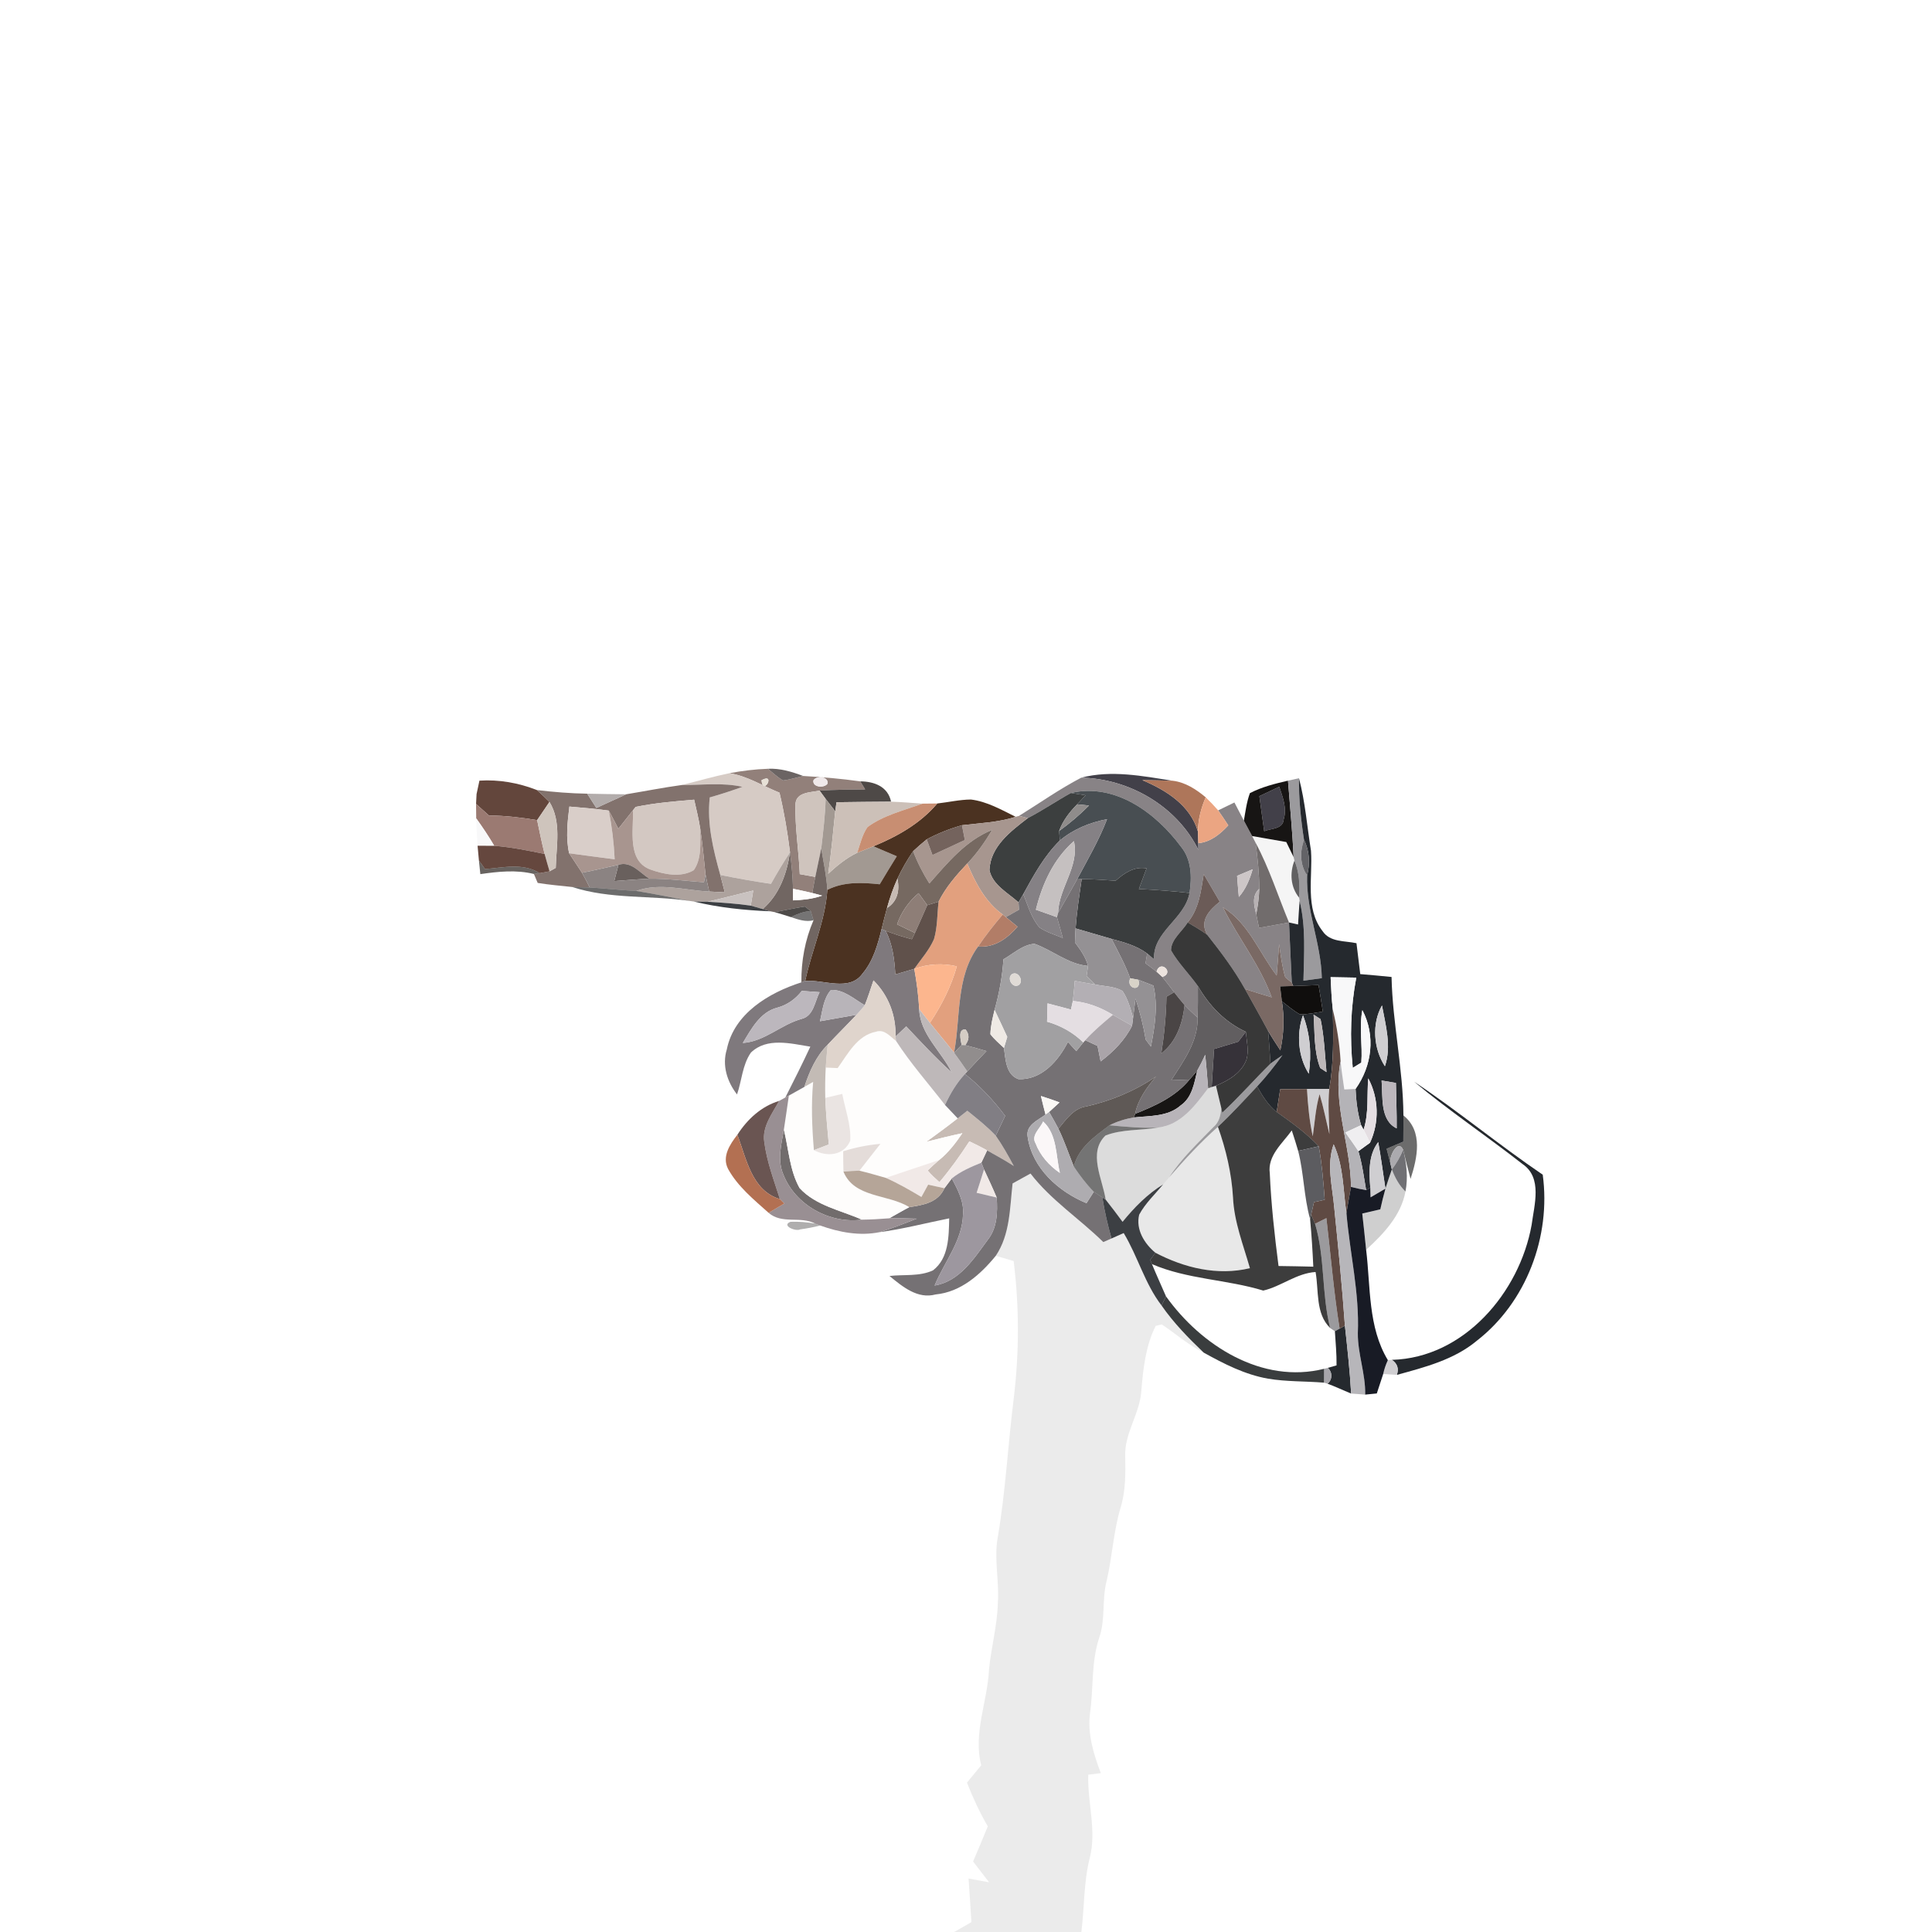 <?xml version="1.0" encoding="UTF-8" ?>
<!DOCTYPE svg PUBLIC "-//W3C//DTD SVG 1.1//EN" "http://www.w3.org/Graphics/SVG/1.1/DTD/svg11.dtd">
<svg width="384pt" height="384pt" viewBox="0 0 384 384" version="1.1" xmlns="http://www.w3.org/2000/svg">
<g id="#92807aff">
<path fill="#92807a" opacity="1.00" d=" M 144.99 153.68 C 147.51 153.20 150.06 152.89 152.63 152.80 C 153.60 153.60 154.53 154.47 155.61 155.12 C 156.98 154.97 158.29 154.54 159.63 154.23 C 163.43 154.45 167.21 154.77 170.98 155.30 C 171.22 155.70 171.71 156.50 171.96 156.90 C 168.94 156.95 165.91 156.94 162.90 157.14 C 161.18 157.51 158.30 157.40 158.11 159.73 C 157.97 164.41 158.77 169.07 158.96 173.74 C 159.73 173.88 161.27 174.16 162.04 174.30 C 161.83 175.36 161.63 176.42 161.45 177.49 C 160.17 177.19 158.90 176.91 157.62 176.65 C 157.56 174.22 157.34 171.80 157.02 169.40 C 156.53 165.41 155.86 161.45 154.93 157.55 C 151.63 156.23 148.55 154.24 144.99 153.68 M 151.35 155.08 C 151.70 158.33 154.28 153.44 151.35 155.08 M 161.67 155.11 C 161.45 156.51 163.84 156.70 164.48 155.75 C 164.73 154.33 162.28 154.08 161.67 155.11 Z" />
</g>
<g id="#645d5cf3">
<path fill="#645d5c" opacity="0.95" d=" M 152.63 152.80 C 155.06 152.67 157.39 153.39 159.63 154.23 C 158.29 154.54 156.98 154.97 155.61 155.12 C 154.53 154.47 153.60 153.60 152.63 152.80 Z" />
</g>
<g id="#d6cbc5ff">
<path fill="#d6cbc5" opacity="1.00" d=" M 135.55 156.02 C 138.69 155.24 141.81 154.33 144.99 153.68 C 148.55 154.24 151.63 156.23 154.93 157.55 C 155.86 161.45 156.53 165.41 157.02 169.40 C 155.69 171.44 154.43 173.54 153.24 175.67 C 149.86 175.18 146.50 174.58 143.16 173.90 C 141.76 168.89 140.49 163.74 141.07 158.49 C 143.26 157.88 145.43 157.16 147.57 156.39 C 143.61 155.49 139.56 156.06 135.55 156.02 Z" />
</g>
<g id="#424049ff">
<path fill="#424049" opacity="1.00" d=" M 214.91 154.57 C 220.90 153.01 227.09 154.24 233.08 155.18 C 231.06 155.10 229.05 155.10 227.04 155.06 C 231.79 157.06 236.58 160.04 238.11 165.30 C 238.13 165.87 238.16 167.02 238.17 167.59 C 238.18 167.93 238.20 168.60 238.20 168.94 C 233.92 160.25 224.48 154.77 214.91 154.57 Z" />
<path fill="#424049" opacity="1.00" d=" M 250.31 158.24 C 251.62 157.62 252.94 157.00 254.26 156.37 C 254.95 158.45 255.83 160.64 255.14 162.86 C 255.02 164.83 252.61 164.64 251.27 165.21 C 250.93 162.89 250.63 160.57 250.31 158.24 Z" />
</g>
<g id="#63463cff">
<path fill="#63463c" opacity="1.00" d=" M 95.29 155.16 C 99.21 154.91 103.07 155.60 106.72 157.03 C 107.57 157.79 108.41 158.57 109.21 159.39 C 108.38 160.59 107.57 161.80 106.76 163.01 C 103.60 162.49 100.40 162.10 97.19 162.09 C 96.34 161.32 95.48 160.55 94.62 159.79 C 94.65 159.30 94.69 158.32 94.72 157.83 C 94.86 157.17 95.15 155.83 95.29 155.16 Z" />
</g>
<g id="#e7e0d6ff">
<path fill="#e7e0d6" opacity="1.00" d=" M 151.35 155.08 C 154.28 153.44 151.70 158.33 151.35 155.08 Z" />
</g>
<g id="#efe8e9fa">
<path fill="#efe8e9" opacity="0.98" d=" M 161.67 155.11 C 162.28 154.08 164.73 154.33 164.48 155.75 C 163.84 156.70 161.45 156.51 161.67 155.11 Z" />
</g>
<g id="#4e4947fe">
<path fill="#4e4947" opacity="1.00" d=" M 170.98 155.30 C 173.76 155.32 176.47 156.32 177.11 159.34 C 173.49 159.36 169.88 159.40 166.26 159.45 C 166.20 159.90 166.07 160.80 166.01 161.25 C 165.37 160.43 164.73 159.61 164.10 158.78 C 163.80 158.37 163.20 157.55 162.90 157.14 C 165.91 156.94 168.94 156.95 171.96 156.90 C 171.71 156.50 171.22 155.70 170.98 155.30 Z" />
</g>
<g id="#888386ff">
<path fill="#888386" opacity="1.00" d=" M 202.55 162.16 C 206.66 159.61 210.62 156.80 214.91 154.57 C 224.48 154.77 233.92 160.25 238.20 168.94 C 238.20 168.60 238.18 167.93 238.17 167.59 C 240.63 167.35 242.52 165.79 244.13 164.05 C 243.46 163.04 242.82 162.04 242.12 161.07 C 243.20 160.55 244.27 160.02 245.35 159.50 C 245.97 160.70 246.59 161.91 247.23 163.11 C 247.78 164.12 248.32 165.14 248.87 166.17 C 249.04 166.50 249.39 167.18 249.57 167.52 C 249.95 170.54 250.29 173.59 250.29 176.64 C 248.77 178.04 249.23 179.95 249.69 181.72 C 249.83 182.40 250.10 183.75 250.24 184.42 C 252.23 184.07 254.22 183.72 256.20 183.35 C 256.38 187.34 256.56 191.32 256.75 195.31 C 256.42 195.04 255.78 194.50 255.45 194.23 C 254.82 192.08 254.55 189.85 254.23 187.65 C 254.09 189.73 253.91 191.81 253.75 193.89 C 250.26 189.32 248.15 183.46 243.06 180.33 C 246.08 186.42 250.43 191.79 252.76 198.23 C 250.98 197.69 249.22 197.15 247.45 196.58 C 245.31 192.75 242.66 189.23 239.94 185.79 C 238.32 183.04 240.36 180.88 242.44 179.22 C 241.38 177.39 240.30 175.57 239.25 173.75 C 238.71 177.08 238.32 180.65 236.06 183.34 C 234.99 185.15 232.77 186.66 232.75 188.89 C 234.22 191.47 236.37 193.57 238.09 195.99 C 238.10 198.08 238.11 200.17 238.03 202.26 C 237.15 201.45 236.28 200.63 235.45 199.78 C 234.73 198.94 234.04 198.08 233.37 197.21 C 232.60 196.19 231.83 195.16 231.03 194.18 C 233.52 193.35 230.60 190.63 229.87 193.12 C 229.15 192.55 228.42 192.00 227.68 191.46 C 227.76 190.97 227.93 190.01 228.01 189.52 C 228.35 189.81 229.03 190.37 229.37 190.65 C 229.12 185.16 235.45 182.69 236.43 177.49 C 236.91 174.34 236.85 170.88 234.73 168.29 C 229.77 161.59 221.65 155.56 212.85 157.61 C 209.96 159.21 207.23 161.08 204.29 162.60 C 203.86 162.49 202.99 162.27 202.55 162.16 M 245.88 174.08 C 245.98 175.48 246.10 176.88 246.23 178.28 C 247.61 176.71 248.41 174.77 248.97 172.78 C 247.93 173.21 246.90 173.64 245.88 174.08 Z" />
</g>
<g id="#ae765afe">
<path fill="#ae765a" opacity="1.00" d=" M 227.04 155.06 C 229.05 155.10 231.06 155.10 233.08 155.18 C 235.58 155.47 237.75 156.89 239.64 158.47 C 238.72 160.63 238.11 162.93 238.11 165.30 C 236.58 160.04 231.79 157.06 227.04 155.06 Z" />
</g>
<g id="#171514fd">
<path fill="#171514" opacity="1.00" d=" M 248.43 157.64 C 250.80 156.41 253.41 155.76 256.00 155.16 C 256.38 160.22 256.89 165.27 257.11 170.34 C 256.64 169.34 256.15 168.34 255.66 167.36 C 253.39 166.98 251.13 166.55 248.87 166.17 C 248.32 165.14 247.78 164.12 247.23 163.11 C 247.55 161.27 247.78 159.40 248.43 157.64 M 250.31 158.24 C 250.63 160.57 250.93 162.89 251.27 165.21 C 252.61 164.64 255.02 164.83 255.14 162.86 C 255.83 160.64 254.95 158.45 254.26 156.37 C 252.94 157.00 251.62 157.62 250.31 158.24 Z" />
<path fill="#171514" opacity="1.00" d=" M 236.43 214.57 C 236.81 214.13 237.58 213.24 237.96 212.80 C 237.36 215.27 236.95 218.14 234.68 219.70 C 232.13 221.97 228.55 221.75 225.38 222.10 L 225.61 221.38 C 229.60 219.80 233.65 217.98 236.43 214.57 Z" />
</g>
<g id="#9b9a9dff">
<path fill="#9b9a9d" opacity="1.00" d=" M 256.00 155.16 C 256.55 155.04 257.64 154.80 258.18 154.68 C 258.13 158.78 258.55 162.87 259.18 166.92 C 258.35 169.27 258.35 171.88 259.80 174.00 C 259.55 180.99 262.59 187.49 262.72 194.42 C 261.50 194.59 260.28 194.75 259.07 194.92 C 259.18 189.62 259.58 184.26 258.31 179.06 L 258.21 178.42 C 258.36 175.92 258.26 173.38 257.28 171.04 L 257.11 170.34 C 256.89 165.27 256.38 160.22 256.00 155.16 Z" />
<path fill="#9b9a9d" opacity="1.00" d=" M 252.52 211.40 C 253.30 210.83 254.09 210.27 254.90 209.73 C 253.33 211.89 251.68 213.99 249.86 215.94 C 247.31 218.66 244.79 221.41 242.07 223.96 C 238.59 227.05 235.44 230.48 232.39 233.99 C 234.83 230.25 238.09 227.20 241.18 224.02 C 242.32 223.08 242.64 221.63 242.74 220.23 L 242.93 221.15 C 246.27 218.04 249.28 214.60 252.52 211.40 Z" />
<path fill="#9b9a9d" opacity="1.00" d=" M 261.38 243.23 C 261.94 242.95 263.07 242.39 263.63 242.11 C 264.49 249.43 265.09 256.79 266.26 264.07 L 265.32 264.60 L 264.38 263.95 C 262.65 257.15 263.39 249.95 261.38 243.23 Z" />
</g>
<g id="#25292eff">
<path fill="#25292e" opacity="1.00" d=" M 258.18 154.68 C 259.43 159.39 259.79 164.28 260.57 169.09 C 260.94 174.36 259.34 180.54 262.86 185.05 C 264.34 187.31 267.28 186.96 269.61 187.47 C 269.86 189.52 270.10 191.56 270.36 193.61 C 272.43 193.76 274.50 193.99 276.58 194.18 C 276.78 203.41 278.89 212.47 278.94 221.70 C 278.95 223.44 278.93 225.17 278.92 226.91 C 277.81 227.38 276.71 227.85 275.60 228.32 C 275.85 229.27 276.10 230.24 276.34 231.20 C 276.42 231.51 276.56 232.13 276.64 232.43 C 276.20 233.70 275.76 234.97 275.37 236.25 C 274.88 233.17 274.50 230.07 273.93 227.00 C 271.94 229.65 272.13 232.92 272.35 236.04 L 271.53 236.55 C 271.08 233.96 270.75 231.33 269.99 228.81 C 270.57 228.39 271.72 227.55 272.30 227.13 C 274.17 223.09 274.06 218.26 271.95 214.33 C 271.65 217.73 272.10 221.24 271.02 224.54 L 270.53 223.63 C 269.84 221.29 269.53 218.86 269.43 216.43 C 272.70 211.84 273.44 205.85 270.78 200.77 C 270.11 204.22 270.84 207.73 270.57 211.20 C 270.15 211.46 269.30 211.99 268.87 212.25 C 268.27 206.25 268.44 200.24 269.57 194.31 C 267.86 194.27 266.16 194.24 264.47 194.22 C 264.57 196.38 264.66 198.54 264.91 200.69 C 265.02 205.96 265.11 211.25 264.20 216.46 C 262.72 216.47 261.24 216.46 259.77 216.46 C 257.99 216.46 256.22 216.48 254.45 216.49 C 254.22 217.99 253.99 219.50 253.75 221.01 C 252.04 219.68 250.91 217.80 249.86 215.94 C 251.68 213.99 253.33 211.89 254.90 209.73 C 254.09 210.27 253.30 210.83 252.52 211.40 C 252.36 209.23 252.25 207.06 252.04 204.89 C 252.80 206.21 253.64 207.48 254.48 208.75 C 255.17 205.55 255.31 202.25 254.78 199.01 C 255.94 199.91 257.07 200.88 258.37 201.61 C 259.90 201.64 261.40 201.29 262.92 201.06 C 262.66 199.30 262.38 197.54 262.07 195.79 C 260.39 195.86 258.71 195.93 257.04 195.98 L 256.75 195.31 C 256.56 191.32 256.38 187.34 256.20 183.35 C 256.65 183.45 257.55 183.65 258.00 183.75 C 258.09 182.18 258.19 180.62 258.31 179.06 C 259.58 184.26 259.18 189.62 259.07 194.92 C 260.28 194.75 261.50 194.59 262.72 194.42 C 262.59 187.49 259.55 180.99 259.80 174.00 C 260.41 171.65 260.28 169.10 259.18 166.92 C 258.55 162.87 258.13 158.78 258.18 154.68 M 275.26 211.92 C 276.62 208.00 275.40 203.77 274.68 199.84 C 272.63 203.44 272.98 208.43 275.26 211.92 M 261.09 201.67 C 261.33 205.20 261.12 208.93 262.40 212.27 C 262.71 212.48 263.34 212.89 263.65 213.09 C 263.33 209.58 263.20 206.02 262.47 202.56 C 262.12 202.34 261.43 201.89 261.09 201.67 M 260.13 213.41 C 260.72 209.51 260.40 205.48 258.98 201.79 C 257.64 205.51 258.01 210.04 260.13 213.41 M 274.60 214.76 C 274.88 217.92 274.23 222.65 277.60 224.27 C 277.64 221.26 277.49 218.25 277.45 215.24 C 276.74 215.12 275.32 214.88 274.60 214.76 Z" />
<path fill="#25292e" opacity="1.00" d=" M 281.06 214.99 C 289.81 220.83 297.93 227.57 306.63 233.48 C 308.30 245.76 303.37 258.84 293.52 266.49 C 289.00 270.26 283.18 271.75 277.63 273.27 C 278.07 272.03 277.74 271.03 276.65 270.28 C 290.98 269.90 302.02 256.88 304.42 243.47 C 304.94 239.49 306.62 234.07 302.61 231.36 C 295.51 225.80 288.00 220.76 281.06 214.99 Z" />
<path fill="#25292e" opacity="1.00" d=" M 265.32 264.60 L 266.26 264.07 L 267.31 263.48 C 267.80 267.97 268.30 272.47 268.55 276.98 C 266.97 276.34 265.44 275.60 263.85 275.02 C 264.86 274.25 264.87 272.68 263.89 271.88 C 264.33 271.76 265.21 271.51 265.65 271.38 C 265.68 269.11 265.46 266.86 265.32 264.60 Z" />
</g>
<g id="#82726dff">
<path fill="#82726d" opacity="1.00" d=" M 124.45 157.87 C 128.15 157.26 131.83 156.53 135.55 156.02 C 139.56 156.06 143.61 155.49 147.57 156.39 C 145.43 157.16 143.26 157.88 141.07 158.49 C 140.49 163.74 141.76 168.89 143.16 173.90 C 143.46 175.05 143.76 176.20 144.06 177.36 C 143.28 177.32 141.73 177.24 140.96 177.20 C 140.69 176.06 140.45 174.91 140.22 173.77 C 139.92 170.77 139.63 167.77 139.19 164.79 C 138.89 162.81 138.41 160.88 137.97 158.94 C 134.08 159.27 130.17 159.59 126.34 160.38 L 125.80 161.06 C 124.84 162.28 123.87 163.50 122.90 164.73 C 122.27 163.51 121.66 162.30 121.00 161.11 C 118.40 160.75 115.78 160.54 113.17 160.31 C 112.79 163.38 112.43 166.53 113.12 169.59 C 113.95 170.90 114.85 172.16 115.68 173.47 C 116.22 174.43 116.72 175.40 117.21 176.39 C 116.34 176.37 114.61 176.32 113.74 176.30 C 111.45 176.05 109.14 175.86 106.87 175.49 C 106.68 175.04 106.31 174.15 106.12 173.71 L 107.25 173.55 C 107.75 173.45 108.74 173.27 109.23 173.18 C 109.54 173.01 110.15 172.67 110.46 172.50 C 110.56 168.15 111.63 163.32 109.21 159.39 C 108.41 158.57 107.57 157.79 106.72 157.03 C 110.04 157.42 113.37 157.70 116.71 157.75 C 117.16 158.46 118.07 159.88 118.53 160.59 C 120.49 159.66 122.49 158.81 124.45 157.87 Z" />
</g>
<g id="#cfc4bdff">
<path fill="#cfc4bd" opacity="1.00" d=" M 158.11 159.73 C 158.30 157.40 161.18 157.51 162.90 157.14 C 163.20 157.55 163.80 158.37 164.10 158.78 C 164.02 162.09 163.60 165.37 163.23 168.65 C 162.85 170.54 162.41 172.41 162.04 174.30 C 161.27 174.16 159.73 173.88 158.96 173.74 C 158.77 169.07 157.97 164.41 158.11 159.73 Z" />
</g>
<g id="#484e52ff">
<path fill="#484e52" opacity="1.00" d=" M 212.85 157.61 C 221.65 155.56 229.77 161.59 234.73 168.29 C 236.85 170.88 236.91 174.34 236.43 177.49 C 233.08 177.12 229.73 176.85 226.36 176.70 C 226.87 175.33 227.38 173.96 227.89 172.59 C 225.46 172.16 223.46 173.51 221.74 175.05 C 219.49 174.90 217.24 174.73 214.99 174.73 L 214.08 174.78 C 216.17 170.84 218.44 166.99 220.03 162.82 C 216.61 163.47 213.34 164.81 210.66 167.05 C 210.62 166.58 210.55 165.64 210.51 165.17 C 212.62 163.64 214.61 161.95 216.45 160.10 C 215.86 160.04 214.68 159.93 214.09 159.87 C 214.65 159.27 215.21 158.67 215.77 158.07 C 215.04 157.96 213.58 157.72 212.85 157.61 M 232.24 171.25 C 232.79 171.80 232.79 171.80 232.24 171.25 Z" />
</g>
<g id="#afa9a8f5">
<path fill="#afa9a8" opacity="0.96" d=" M 116.71 157.75 C 119.29 157.79 121.87 157.87 124.45 157.87 C 122.49 158.81 120.49 159.66 118.53 160.59 C 118.07 159.88 117.16 158.46 116.71 157.75 Z" />
</g>
<g id="#3c3f3fff">
<path fill="#3c3f3f" opacity="1.00" d=" M 204.29 162.60 C 207.23 161.08 209.96 159.21 212.85 157.61 C 213.58 157.72 215.04 157.96 215.77 158.07 C 215.21 158.67 214.65 159.27 214.09 159.87 C 212.58 161.40 211.23 163.13 210.51 165.17 C 210.55 165.64 210.62 166.58 210.66 167.05 C 207.55 170.10 205.46 173.95 203.38 177.73 C 203.14 178.14 202.68 178.95 202.44 179.36 C 200.35 177.46 197.29 175.92 196.66 172.95 C 196.83 168.26 200.90 165.20 204.29 162.60 Z" />
</g>
<g id="#d3c8c2ff">
<path fill="#d3c8c2" opacity="1.00" d=" M 126.34 160.38 C 130.17 159.59 134.08 159.27 137.97 158.94 C 138.41 160.88 138.89 162.81 139.19 164.79 C 139.15 167.50 139.53 170.60 137.90 172.95 C 135.31 174.49 131.97 173.79 129.29 172.83 C 124.57 171.11 125.96 164.99 125.80 161.06 L 126.34 160.38 Z" />
</g>
<g id="#a29992ff">
<path fill="#a29992" opacity="1.00" d=" M 164.10 158.78 C 164.73 159.61 165.37 160.43 166.01 161.25 C 165.58 165.40 165.22 169.55 164.61 173.67 C 166.36 172.07 168.21 170.52 170.38 169.49 C 171.45 169.06 172.51 168.63 173.59 168.21 C 175.13 168.87 176.68 169.53 178.24 170.19 C 177.10 172.04 175.96 173.89 174.85 175.76 C 171.34 175.38 167.67 175.22 164.44 176.87 C 164.27 174.10 163.69 171.38 163.23 168.65 C 163.60 165.37 164.02 162.09 164.10 158.78 Z" />
</g>
<g id="#ccc0b8ff">
<path fill="#ccc0b8" opacity="1.00" d=" M 166.26 159.45 C 169.88 159.40 173.49 159.36 177.11 159.34 C 179.19 159.40 181.27 159.59 183.35 159.73 C 179.64 161.08 175.64 162.02 172.42 164.39 C 171.37 165.91 170.97 167.76 170.38 169.49 C 168.21 170.52 166.36 172.07 164.61 173.67 C 165.22 169.55 165.58 165.40 166.01 161.25 C 166.07 160.80 166.20 159.90 166.26 159.45 Z" />
</g>
<g id="#4b3221ff">
<path fill="#4b3221" opacity="1.00" d=" M 186.29 159.70 C 188.52 159.45 190.73 158.93 192.98 158.91 C 196.18 159.30 199.03 160.95 201.87 162.35 C 198.42 163.46 194.78 163.59 191.20 164.02 C 188.77 164.71 186.41 165.64 184.19 166.83 C 183.26 167.58 182.36 168.37 181.49 169.18 C 180.31 170.91 179.25 172.74 178.37 174.64 C 177.52 176.52 176.84 178.48 176.30 180.47 C 175.91 181.86 175.57 183.27 175.22 184.67 C 174.45 187.78 173.56 190.99 171.45 193.49 C 168.84 197.17 163.75 194.66 160.04 194.97 C 161.32 188.89 164.02 183.12 164.44 176.87 C 167.67 175.22 171.34 175.38 174.85 175.76 C 175.96 173.89 177.10 172.04 178.24 170.19 C 176.68 169.53 175.13 168.87 173.59 168.21 C 178.33 166.26 182.93 163.68 186.29 159.70 Z" />
</g>
<g id="#eba582ff">
<path fill="#eba582" opacity="1.00" d=" M 238.11 165.30 C 238.11 162.93 238.72 160.63 239.64 158.47 C 240.50 159.30 241.33 160.17 242.12 161.07 C 242.82 162.04 243.46 163.04 244.13 164.05 C 242.52 165.79 240.63 167.35 238.17 167.59 C 238.16 167.02 238.13 165.87 238.11 165.30 Z" />
</g>
<g id="#9b7a72ff">
<path fill="#9b7a72" opacity="1.00" d=" M 94.62 159.79 C 95.48 160.55 96.34 161.32 97.19 162.09 C 100.40 162.10 103.60 162.49 106.76 163.01 C 107.23 165.26 107.68 167.52 108.25 169.74 C 104.94 169.05 101.61 168.38 98.24 168.11 C 97.13 166.23 95.92 164.42 94.65 162.65 C 94.64 161.94 94.63 160.51 94.62 159.79 Z" />
</g>
<g id="#cec4bcff">
<path fill="#cec4bc" opacity="1.00" d=" M 106.76 163.01 C 107.57 161.80 108.38 160.59 109.21 159.39 C 111.63 163.32 110.56 168.15 110.46 172.50 C 110.15 172.67 109.54 173.01 109.23 173.18 C 108.89 172.03 108.56 170.89 108.25 169.74 C 107.68 167.52 107.23 165.26 106.76 163.01 Z" />
</g>
<g id="#d9cec9ff">
<path fill="#d9cec9" opacity="1.00" d=" M 113.17 160.31 C 115.78 160.54 118.40 160.75 121.00 161.11 C 121.63 164.30 122.02 167.54 122.17 170.79 C 119.15 170.40 116.13 170.01 113.12 169.59 C 112.43 166.53 112.79 163.38 113.17 160.31 Z" />
</g>
<g id="#c88e72ff">
<path fill="#c88e72" opacity="1.00" d=" M 183.35 159.73 C 184.08 159.72 185.55 159.71 186.29 159.70 C 182.93 163.68 178.33 166.26 173.59 168.21 C 172.51 168.63 171.45 169.06 170.38 169.49 C 170.97 167.76 171.37 165.91 172.42 164.39 C 175.64 162.02 179.64 161.08 183.35 159.73 Z" />
</g>
<g id="#8f8c8bff">
<path fill="#8f8c8b" opacity="1.00" d=" M 214.09 159.87 C 214.68 159.93 215.86 160.04 216.45 160.10 C 214.61 161.95 212.62 163.64 210.51 165.17 C 211.23 163.13 212.58 161.40 214.09 159.87 Z" />
</g>
<g id="#a8958fff">
<path fill="#a8958f" opacity="1.00" d=" M 121.00 161.11 C 121.66 162.30 122.27 163.51 122.90 164.73 C 123.87 163.50 124.84 162.28 125.80 161.06 C 125.96 164.99 124.57 171.11 129.29 172.83 C 131.97 173.79 135.31 174.49 137.90 172.95 C 139.53 170.60 139.15 167.50 139.19 164.79 C 139.63 167.77 139.92 170.77 140.22 173.77 C 140.14 174.17 139.99 174.96 139.92 175.36 C 136.30 175.10 132.69 174.61 129.06 174.65 C 127.18 173.48 125.40 171.07 122.92 171.89 C 120.51 172.42 118.11 173.00 115.68 173.47 C 114.85 172.16 113.95 170.90 113.12 169.59 C 116.13 170.01 119.15 170.40 122.17 170.79 C 122.02 167.54 121.63 164.30 121.00 161.11 Z" />
</g>
<g id="#a7968fff">
<path fill="#a7968f" opacity="1.00" d=" M 201.87 162.35 L 202.55 162.16 C 202.99 162.27 203.86 162.49 204.29 162.60 C 200.90 165.20 196.83 168.26 196.66 172.95 C 197.29 175.92 200.35 177.46 202.44 179.36 C 202.47 179.72 202.52 180.45 202.54 180.81 C 201.66 181.30 200.79 181.79 199.92 182.28 L 199.30 181.77 C 195.83 179.29 193.87 175.45 192.25 171.63 C 194.18 169.62 195.77 167.33 197.20 164.95 C 191.96 167.06 188.35 171.48 184.72 175.60 C 183.44 173.57 182.34 171.42 181.49 169.18 C 182.36 168.37 183.26 167.58 184.19 166.83 C 184.57 167.87 184.96 168.90 185.34 169.94 C 187.49 168.95 189.63 167.95 191.77 166.96 C 191.58 165.98 191.39 165.00 191.20 164.02 C 194.78 163.59 198.42 163.46 201.87 162.35 Z" />
</g>
<g id="#f8f8f9ff">
<path fill="#f8f8f9" opacity="1.00" d=" M 94.65 162.65 C 95.92 164.42 97.13 166.23 98.24 168.11 C 97.41 168.10 95.75 168.10 94.92 168.10 C 94.78 166.29 94.71 164.47 94.65 162.65 Z" />
<path fill="#f8f8f9" opacity="1.00" d=" M 264.47 194.22 C 266.16 194.24 267.86 194.27 269.57 194.31 C 268.44 200.24 268.27 206.25 268.87 212.25 C 269.30 211.99 270.15 211.46 270.57 211.20 C 270.84 207.73 270.11 204.22 270.78 200.77 C 273.44 205.85 272.70 211.84 269.43 216.43 C 268.87 216.46 267.75 216.51 267.19 216.54 C 266.92 214.68 266.64 212.81 266.45 210.94 C 266.26 207.49 265.72 204.06 264.91 200.69 C 264.66 198.54 264.57 196.38 264.47 194.22 Z" />
</g>
<g id="#858185ff">
<path fill="#858185" opacity="1.00" d=" M 210.66 167.05 C 213.34 164.81 216.61 163.47 220.03 162.82 C 218.44 166.99 216.17 170.84 214.08 174.78 C 212.84 177.02 211.58 179.25 210.30 181.47 C 210.43 176.46 214.57 172.21 213.45 167.18 C 209.41 170.73 207.15 175.68 205.89 180.81 C 207.28 181.31 208.68 181.81 210.08 182.30 C 210.49 183.67 210.87 185.05 211.24 186.44 C 209.69 185.77 208.02 185.32 206.62 184.35 C 204.97 182.48 204.33 179.98 203.38 177.73 C 205.46 173.95 207.55 170.10 210.66 167.05 Z" />
</g>
<g id="#74635dff">
<path fill="#74635d" opacity="1.00" d=" M 184.19 166.83 C 186.41 165.64 188.77 164.71 191.20 164.02 C 191.39 165.00 191.58 165.98 191.77 166.96 C 189.63 167.95 187.49 168.95 185.34 169.94 C 184.96 168.90 184.57 167.87 184.19 166.83 Z" />
</g>
<g id="#766961ff">
<path fill="#766961" opacity="1.00" d=" M 184.72 175.60 C 188.35 171.48 191.96 167.06 197.20 164.95 C 195.77 167.33 194.18 169.62 192.25 171.63 C 190.08 173.94 187.97 176.36 186.55 179.22 C 185.99 179.40 184.86 179.74 184.30 179.91 C 183.87 179.31 183.00 178.12 182.57 177.53 C 180.61 179.19 179.14 181.29 178.30 183.72 C 179.48 184.29 180.67 184.86 181.85 185.43 C 181.70 185.75 181.39 186.37 181.24 186.68 C 179.47 186.22 177.74 185.65 176.03 185.01 L 175.22 184.67 C 175.57 183.27 175.91 181.86 176.30 180.47 C 178.42 179.16 178.84 176.95 178.37 174.64 C 179.25 172.74 180.31 170.91 181.49 169.18 C 182.34 171.42 183.44 173.57 184.72 175.60 Z" />
</g>
<g id="#0000000b">
<path fill="#000000" opacity="0.04" d=" M 248.87 166.17 C 251.13 166.55 253.39 166.98 255.66 167.36 C 256.15 168.34 256.64 169.34 257.11 170.34 L 257.28 171.04 C 256.32 173.52 256.49 176.30 258.21 178.42 L 258.31 179.06 C 258.19 180.62 258.09 182.18 258.00 183.75 C 257.55 183.65 256.65 183.45 256.20 183.35 C 254.01 178.07 252.28 172.57 249.57 167.52 C 249.39 167.18 249.04 166.50 248.87 166.17 Z" />
</g>
<g id="#535357e5">
<path fill="#535357" opacity="0.90" d=" M 259.18 166.92 C 260.28 169.10 260.41 171.65 259.80 174.00 C 258.35 171.88 258.35 169.27 259.18 166.92 Z" />
</g>
<g id="#65473eff">
<path fill="#65473e" opacity="1.00" d=" M 94.92 168.10 C 95.75 168.10 97.41 168.10 98.24 168.11 C 101.61 168.38 104.94 169.05 108.25 169.74 C 108.56 170.89 108.89 172.03 109.23 173.18 C 108.74 173.27 107.75 173.45 107.25 173.55 C 103.97 171.46 100.02 172.45 96.41 172.74 C 96.11 172.31 95.50 171.45 95.19 171.03 C 95.13 170.30 94.99 168.83 94.92 168.10 Z" />
</g>
<g id="#c5c0c0ff">
<path fill="#c5c0c0" opacity="1.00" d=" M 205.89 180.81 C 207.15 175.68 209.41 170.73 213.45 167.18 C 214.57 172.21 210.43 176.46 210.30 181.47 L 210.08 182.30 C 208.68 181.81 207.28 181.31 205.89 180.81 Z" />
</g>
<g id="#716c6cff">
<path fill="#716c6c" opacity="1.00" d=" M 249.57 167.52 C 252.28 172.57 254.01 178.07 256.20 183.35 C 254.22 183.72 252.23 184.07 250.24 184.42 C 250.10 183.75 249.83 182.40 249.69 181.72 C 250.00 180.04 250.25 178.35 250.29 176.64 C 250.29 173.59 249.95 170.54 249.57 167.52 Z" />
<path fill="#716c6c" opacity="1.00" d=" M 155.68 233.41 C 154.46 230.55 155.30 227.44 155.80 224.53 C 156.76 228.40 156.94 232.60 158.92 236.13 C 162.13 239.65 167.13 240.55 171.32 242.42 C 164.90 243.28 158.04 239.49 155.68 233.41 Z" />
</g>
<g id="#685d58ef">
<path fill="#685d58" opacity="0.94" d=" M 163.23 168.65 C 163.69 171.38 164.27 174.10 164.44 176.87 C 164.02 183.12 161.32 188.89 160.04 194.97 L 159.28 195.25 C 159.24 191.00 160.01 186.81 161.69 182.91 C 161.56 182.45 161.28 181.54 161.14 181.09 C 160.85 180.86 160.26 180.41 159.97 180.18 C 157.96 180.48 155.97 180.94 153.96 181.29 L 153.12 181.13 C 152.74 181.02 151.98 180.79 151.60 180.68 C 154.92 177.78 156.39 173.64 157.02 169.40 C 157.34 171.80 157.56 174.22 157.62 176.65 C 157.62 177.23 157.62 178.38 157.62 178.96 C 159.58 178.86 161.55 178.69 163.41 178.01 C 162.92 177.88 161.94 177.62 161.45 177.49 C 161.63 176.42 161.83 175.36 162.04 174.30 C 162.41 172.41 162.85 170.54 163.23 168.65 Z" />
</g>
<g id="#ada29dff">
<path fill="#ada29d" opacity="1.00" d=" M 153.24 175.67 C 154.43 173.54 155.69 171.44 157.02 169.40 C 156.39 173.64 154.92 177.78 151.60 180.68 C 151.00 180.51 149.81 180.17 149.22 180.00 C 149.38 179.00 149.54 178.00 149.71 177.00 C 146.68 177.73 143.68 178.52 140.65 179.23 C 139.97 179.22 138.60 179.20 137.92 179.19 L 137.09 179.07 C 133.56 178.37 130.02 177.66 126.47 177.08 C 131.21 175.37 136.13 176.97 140.96 177.20 C 141.73 177.24 143.28 177.32 144.06 177.36 C 143.76 176.20 143.46 175.05 143.16 173.90 C 146.50 174.58 149.86 175.18 153.24 175.67 Z" />
</g>
<g id="#28211db2">
<path fill="#28211d" opacity="0.70" d=" M 95.19 171.03 C 95.50 171.45 96.11 172.31 96.41 172.74 C 100.02 172.45 103.97 171.46 107.25 173.55 L 106.12 173.71 C 102.61 172.84 99.00 173.23 95.47 173.74 C 95.40 173.06 95.26 171.71 95.19 171.03 Z" />
</g>
<g id="#69605dff">
<path fill="#69605d" opacity="1.00" d=" M 122.92 171.89 C 125.40 171.07 127.18 173.48 129.06 174.65 C 126.73 174.75 124.41 174.96 122.09 175.12 C 122.36 174.04 122.64 172.97 122.92 171.89 Z" />
</g>
<g id="#c0c5ccff">
<path fill="#c0c5cc" opacity="1.00" d=" M 232.24 171.25 C 232.79 171.80 232.79 171.80 232.24 171.25 Z" />
</g>
<g id="#212021b5">
<path fill="#212021" opacity="0.71" d=" M 257.28 171.04 C 258.26 173.38 258.36 175.92 258.21 178.42 C 256.49 176.30 256.32 173.52 257.28 171.04 Z" />
</g>
<g id="#8b8382ff">
<path fill="#8b8382" opacity="1.00" d=" M 115.68 173.47 C 118.11 173.00 120.51 172.42 122.92 171.89 C 122.64 172.97 122.36 174.04 122.09 175.12 C 124.41 174.96 126.73 174.75 129.06 174.65 C 132.69 174.61 136.30 175.10 139.92 175.36 C 139.99 174.96 140.14 174.17 140.22 173.77 C 140.45 174.91 140.69 176.06 140.96 177.20 C 136.13 176.97 131.21 175.37 126.47 177.08 C 123.37 176.94 120.30 176.57 117.21 176.39 C 116.72 175.40 116.22 174.43 115.68 173.47 Z" />
</g>
<g id="#e2a07eff">
<path fill="#e2a07e" opacity="1.00" d=" M 186.55 179.22 C 187.97 176.36 190.08 173.94 192.25 171.63 C 193.87 175.45 195.83 179.29 199.30 181.77 C 197.57 183.81 195.90 185.90 194.41 188.12 C 189.95 194.20 190.95 202.19 189.63 209.24 C 188.07 207.23 186.41 205.30 184.83 203.30 C 187.14 199.83 189.05 196.09 190.18 192.06 C 187.35 191.40 184.45 191.57 181.72 192.56 C 183.08 190.63 184.69 188.84 185.64 186.66 C 186.35 184.25 186.26 181.70 186.55 179.22 Z" />
</g>
<g id="#3a3d3eff">
<path fill="#3a3d3e" opacity="1.00" d=" M 221.74 175.05 C 223.46 173.51 225.46 172.16 227.89 172.59 C 227.38 173.96 226.87 175.33 226.36 176.70 C 229.73 176.85 233.08 177.12 236.43 177.49 C 235.45 182.69 229.12 185.16 229.37 190.65 C 229.03 190.37 228.35 189.81 228.01 189.52 C 225.93 187.96 223.38 187.28 220.92 186.61 C 218.53 185.93 216.16 185.21 213.78 184.53 C 214.02 181.24 214.52 177.99 214.99 174.73 C 217.24 174.73 219.49 174.90 221.74 175.05 Z" />
<path fill="#3a3d3e" opacity="1.00" d=" M 230.87 259.48 C 231.09 259.03 231.53 258.11 231.75 257.66 C 238.72 267.42 250.84 275.17 263.21 272.05 C 263.21 272.75 263.21 274.13 263.20 274.82 C 259.48 274.50 255.72 274.65 252.03 274.02 C 247.45 273.22 243.26 271.07 239.24 268.84 C 236.21 265.95 233.26 262.93 230.87 259.48 Z" />
</g>
<g id="#cdc6c7ff">
<path fill="#cdc6c7" opacity="1.00" d=" M 245.88 174.08 C 246.90 173.64 247.93 173.21 248.97 172.78 C 248.41 174.77 247.61 176.71 246.23 178.28 C 246.10 176.88 245.98 175.48 245.88 174.08 Z" />
</g>
<g id="#6b5b57fb">
<path fill="#6b5b57" opacity="1.00" d=" M 239.25 173.75 C 240.30 175.57 241.38 177.39 242.44 179.22 C 240.36 180.88 238.32 183.04 239.94 185.79 C 238.70 184.88 237.37 184.12 236.06 183.34 C 238.32 180.65 238.71 177.08 239.25 173.75 Z" />
</g>
<g id="#c7bbb4ff">
<path fill="#c7bbb4" opacity="1.00" d=" M 176.30 180.47 C 176.84 178.48 177.52 176.52 178.37 174.64 C 178.84 176.95 178.42 179.16 176.30 180.47 Z" />
<path fill="#c7bbb4" opacity="1.00" d=" M 190.35 222.28 C 190.83 221.90 191.78 221.14 192.26 220.77 C 194.21 222.34 196.19 223.90 197.91 225.73 C 199.26 227.64 200.39 229.69 201.50 231.75 C 199.79 230.63 197.98 229.66 196.20 228.65 C 195.05 228.00 193.86 227.42 192.67 226.85 C 190.85 229.66 188.89 232.40 186.72 234.96 C 185.91 234.21 185.07 233.51 184.39 232.64 C 185.12 231.93 185.88 231.23 186.66 230.57 C 188.51 229.08 189.96 227.18 191.28 225.23 C 188.88 225.74 186.50 226.33 184.12 226.94 C 186.22 225.42 188.31 223.88 190.35 222.28 Z" />
</g>
<g id="#757174ff">
<path fill="#757174" opacity="1.00" d=" M 210.30 181.47 C 211.58 179.25 212.84 177.02 214.08 174.78 L 214.99 174.73 C 214.52 177.99 214.02 181.24 213.78 184.53 C 213.73 185.46 213.68 186.39 213.66 187.32 C 214.72 188.75 215.82 190.23 216.25 191.99 C 212.27 191.62 209.23 188.88 205.61 187.59 C 203.27 187.76 201.42 189.55 199.44 190.67 C 199.22 194.07 198.60 197.44 197.68 200.72 C 197.29 202.31 196.89 203.91 196.85 205.56 C 197.63 206.58 198.62 207.41 199.54 208.29 C 199.87 210.51 199.90 213.61 202.44 214.49 C 207.01 214.69 210.37 210.85 212.26 207.09 C 212.81 207.70 213.36 208.31 213.92 208.92 C 214.27 208.49 214.97 207.62 215.31 207.19 L 215.70 206.75 C 216.51 207.12 217.32 207.50 218.14 207.88 C 218.34 208.91 218.55 209.93 218.76 210.96 C 221.30 209.05 223.57 206.74 225.01 203.87 C 225.06 203.50 225.16 202.75 225.20 202.37 C 225.36 201.08 225.52 199.79 225.69 198.50 C 226.58 201.15 227.26 203.86 227.72 206.63 C 227.98 206.97 228.49 207.67 228.75 208.02 C 229.53 204.03 230.19 199.92 229.25 195.89 C 228.25 195.51 227.25 195.13 226.26 194.74 C 225.85 194.66 225.04 194.52 224.63 194.44 C 223.64 191.72 222.25 189.17 220.92 186.61 C 223.38 187.28 225.93 187.96 228.01 189.52 C 227.93 190.01 227.76 190.97 227.68 191.46 C 228.42 192.00 229.15 192.55 229.87 193.12 C 230.16 193.38 230.74 193.91 231.03 194.18 C 231.83 195.16 232.60 196.19 233.37 197.21 C 232.86 197.51 232.35 197.81 231.84 198.11 C 231.77 201.88 231.41 205.64 230.82 209.37 C 233.84 207.04 235.03 203.44 235.45 199.78 C 236.28 200.63 237.15 201.45 238.03 202.26 C 238.14 207.01 235.23 210.91 232.79 214.71 C 234.00 214.66 235.21 214.61 236.43 214.57 C 233.65 217.98 229.60 219.80 225.61 221.38 C 226.19 218.52 227.92 216.15 229.77 213.97 C 225.58 216.83 220.87 218.79 215.93 219.91 C 213.37 220.28 211.91 222.52 210.37 224.34 C 209.78 223.21 209.15 222.11 208.52 221.01 C 209.04 220.54 210.08 219.58 210.59 219.11 C 209.37 218.65 208.13 218.23 206.89 217.84 C 207.18 219.07 207.48 220.30 207.81 221.53 C 206.28 222.69 203.82 223.61 204.26 225.99 C 205.17 232.19 210.37 236.84 215.95 239.14 C 216.31 238.57 217.04 237.44 217.40 236.87 C 217.83 237.16 218.68 237.72 219.10 238.00 C 219.53 240.76 220.17 243.48 220.92 246.16 C 220.51 246.34 219.70 246.69 219.29 246.87 C 214.56 242.22 208.90 238.55 204.82 233.25 C 203.63 233.91 202.45 234.57 201.26 235.22 C 200.70 240.12 200.78 245.34 197.92 249.60 C 194.88 253.32 190.98 256.80 185.97 257.28 C 182.37 258.26 179.37 255.72 176.79 253.61 C 179.67 253.28 182.75 253.75 185.45 252.49 C 188.59 250.07 188.58 245.75 188.66 242.16 C 184.05 243.08 179.50 244.28 174.84 244.90 C 177.34 244.13 179.77 243.18 182.20 242.22 C 180.38 242.17 178.55 242.12 176.73 242.15 C 178.07 241.41 179.38 240.63 180.73 239.93 C 183.48 239.52 186.45 239.03 187.71 236.17 C 188.08 235.68 188.81 234.71 189.18 234.22 C 190.33 236.42 191.61 238.75 191.41 241.33 C 191.29 246.61 187.68 250.82 185.76 255.51 C 190.74 254.68 193.56 250.17 196.32 246.43 C 198.22 244.05 198.30 240.92 198.10 238.02 C 197.31 236.13 196.44 234.29 195.58 232.44 C 195.45 232.10 195.19 231.43 195.05 231.09 C 195.44 230.28 195.82 229.46 196.20 228.65 C 197.98 229.66 199.79 230.63 201.50 231.75 C 200.39 229.69 199.26 227.64 197.91 225.73 C 198.53 224.41 199.15 223.10 199.78 221.79 C 197.47 218.69 194.81 215.87 191.79 213.46 L 192.25 212.95 C 193.51 211.59 194.80 210.25 196.07 208.91 C 194.66 208.50 193.26 208.09 191.84 207.73 C 192.68 206.65 192.71 205.61 191.92 204.62 C 190.30 204.48 190.98 206.77 191.13 207.70 C 190.76 208.08 190.01 208.85 189.63 209.24 C 190.95 202.19 189.95 194.20 194.41 188.12 C 197.65 188.41 200.23 186.52 202.24 184.19 C 201.46 183.56 200.69 182.92 199.92 182.28 C 200.79 181.79 201.66 181.30 202.54 180.81 C 202.52 180.45 202.47 179.72 202.44 179.36 C 202.68 178.95 203.14 178.14 203.38 177.73 C 204.33 179.98 204.97 182.48 206.62 184.35 C 208.02 185.32 209.69 185.77 211.24 186.44 C 210.87 185.05 210.49 183.67 210.08 182.30 L 210.30 181.47 Z" />
</g>
<g id="#02020294">
<path fill="#020202" opacity="0.58" d=" M 113.74 176.30 C 114.61 176.32 116.34 176.37 117.21 176.39 C 120.30 176.57 123.37 176.94 126.47 177.08 C 130.02 177.66 133.56 178.37 137.09 179.07 C 129.34 177.92 121.27 178.76 113.74 176.30 Z" />
<path fill="#020202" opacity="0.58" d=" M 278.94 221.70 C 282.90 224.87 281.70 230.16 280.36 234.32 C 279.84 232.40 279.36 230.47 278.89 228.54 C 277.84 226.25 276.04 229.94 276.34 231.20 C 276.10 230.24 275.85 229.27 275.60 228.32 C 276.71 227.85 277.81 227.38 278.92 226.91 C 278.93 225.17 278.95 223.44 278.94 221.70 Z" />
</g>
<g id="#c9c2c0fe">
<path fill="#c9c2c0" opacity="1.00" d=" M 140.65 179.23 C 143.68 178.52 146.68 177.73 149.71 177.00 C 149.54 178.00 149.38 179.00 149.22 180.00 C 146.38 179.59 143.51 179.41 140.65 179.23 Z" />
</g>
<g id="#fefdfcff">
<path fill="#fefdfc" opacity="1.00" d=" M 157.62 178.96 C 157.62 178.38 157.62 177.23 157.62 176.65 C 158.90 176.91 160.17 177.19 161.45 177.49 C 161.94 177.62 162.92 177.88 163.41 178.01 C 161.55 178.69 159.58 178.86 157.62 178.96 Z" />
<path fill="#fefdfc" opacity="1.00" d=" M 166.49 212.29 C 168.52 209.47 170.38 205.78 174.12 205.06 C 175.78 204.49 176.93 206.02 178.10 206.90 C 181.01 211.39 184.56 215.40 187.83 219.62 C 188.66 220.51 189.50 221.40 190.35 222.28 C 188.31 223.88 186.22 225.42 184.12 226.94 C 186.50 226.33 188.88 225.74 191.28 225.23 C 189.96 227.18 188.51 229.08 186.66 230.57 C 183.12 231.72 179.60 232.95 176.06 234.11 C 174.31 233.62 172.58 233.10 170.82 232.68 C 172.19 230.88 173.61 229.14 174.99 227.35 C 172.47 227.56 170.00 228.07 167.59 228.82 C 167.59 230.17 167.60 231.52 167.64 232.87 C 169.80 238.15 176.52 237.30 180.73 239.93 C 179.38 240.63 178.07 241.41 176.73 242.15 C 174.93 242.29 173.13 242.40 171.32 242.42 C 167.13 240.55 162.13 239.65 158.92 236.13 C 156.94 232.60 156.76 228.40 155.80 224.53 C 156.13 222.27 156.48 220.02 156.79 217.76 C 157.82 217.18 158.85 216.61 159.87 216.03 C 160.31 215.78 161.18 215.28 161.62 215.03 C 161.21 219.54 161.39 224.08 161.77 228.60 C 164.32 229.97 167.70 229.73 168.99 226.75 C 169.19 223.57 167.98 220.51 167.41 217.42 C 166.28 217.68 165.15 217.94 164.03 218.21 C 163.98 216.20 164.01 214.19 164.12 212.19 C 164.91 212.22 165.70 212.25 166.49 212.29 Z" />
</g>
<g id="#b7b1b3ff">
<path fill="#b7b1b3" opacity="1.00" d=" M 249.69 181.72 C 249.23 179.95 248.77 178.04 250.29 176.64 C 250.25 178.35 250.00 180.04 249.69 181.72 Z" />
</g>
<g id="#8e7e77ff">
<path fill="#8e7e77" opacity="1.00" d=" M 178.30 183.72 C 179.14 181.29 180.61 179.19 182.57 177.53 C 183.00 178.12 183.87 179.31 184.30 179.91 C 183.49 181.75 182.69 183.60 181.85 185.43 C 180.67 184.86 179.48 184.29 178.30 183.72 Z" />
</g>
<g id="#202327dd">
<path fill="#202327" opacity="0.87" d=" M 137.92 179.19 C 138.60 179.20 139.97 179.22 140.65 179.23 C 143.51 179.41 146.38 179.59 149.22 180.00 C 149.81 180.17 151.00 180.51 151.60 180.68 C 151.98 180.79 152.74 181.02 153.12 181.13 C 148.00 180.92 142.90 180.40 137.92 179.19 Z" />
<path fill="#202327" opacity="0.87" d=" M 223.12 242.85 C 225.44 240.00 228.04 237.34 231.19 235.40 C 229.56 237.38 227.64 239.16 226.42 241.43 C 225.71 244.38 227.45 247.17 229.64 248.99 C 229.39 249.35 228.87 250.06 228.62 250.41 C 228.70 250.62 228.87 251.04 228.96 251.25 C 229.85 253.40 230.82 255.52 231.75 257.66 C 231.53 258.11 231.09 259.03 230.87 259.48 C 227.53 255.14 226.15 249.73 223.34 245.08 C 222.73 245.35 221.52 245.89 220.92 246.16 C 220.17 243.48 219.53 240.76 219.10 238.00 L 219.76 238.44 C 220.91 239.88 222.02 241.36 223.12 242.85 Z" />
</g>
<g id="#60514bff">
<path fill="#60514b" opacity="1.00" d=" M 184.30 179.91 C 184.86 179.74 185.99 179.40 186.55 179.22 C 186.26 181.70 186.35 184.25 185.64 186.66 C 184.69 188.84 183.08 190.63 181.72 192.56 C 180.46 192.94 179.20 193.31 177.95 193.68 C 177.79 190.71 177.41 187.69 176.03 185.01 C 177.74 185.65 179.47 186.22 181.24 186.68 C 181.39 186.37 181.70 185.75 181.85 185.43 C 182.69 183.60 183.49 181.75 184.30 179.91 Z" />
</g>
<g id="#373331e1">
<path fill="#373331" opacity="0.88" d=" M 153.96 181.29 C 155.97 180.94 157.96 180.48 159.97 180.18 C 160.26 180.41 160.85 180.86 161.14 181.09 C 159.74 181.14 158.43 181.69 157.19 182.28 C 156.12 181.93 155.04 181.60 153.96 181.29 Z" />
</g>
<g id="#0d0c0b92">
<path fill="#0d0c0b" opacity="0.57" d=" M 157.19 182.28 C 158.43 181.69 159.74 181.14 161.14 181.09 C 161.28 181.54 161.56 182.45 161.69 182.91 C 160.16 183.31 158.63 182.76 157.19 182.28 Z" />
</g>
<g id="#7a6964ff">
<path fill="#7a6964" opacity="1.00" d=" M 243.06 180.33 C 248.15 183.46 250.26 189.32 253.75 193.89 C 253.91 191.81 254.09 189.73 254.23 187.65 C 254.55 189.85 254.82 192.08 255.45 194.23 C 255.78 194.50 256.42 195.04 256.75 195.31 L 257.04 195.98 C 256.39 196.00 255.08 196.03 254.43 196.05 C 254.54 197.04 254.66 198.02 254.78 199.01 C 255.31 202.25 255.17 205.55 254.48 208.75 C 253.64 207.48 252.80 206.21 252.04 204.89 C 250.55 202.10 248.98 199.35 247.45 196.58 C 249.22 197.15 250.98 197.69 252.76 198.23 C 250.43 191.79 246.08 186.42 243.06 180.33 Z" />
</g>
<g id="#b27d67ff">
<path fill="#b27d67" opacity="1.00" d=" M 199.30 181.77 L 199.92 182.28 C 200.69 182.92 201.46 183.56 202.24 184.19 C 200.23 186.52 197.65 188.41 194.41 188.12 C 195.90 185.90 197.57 183.81 199.30 181.77 Z" />
</g>
<g id="#010101c7">
<path fill="#010101" opacity="0.78" d=" M 236.06 183.34 C 237.37 184.12 238.70 184.88 239.94 185.79 C 242.66 189.23 245.31 192.75 247.45 196.58 C 248.98 199.35 250.55 202.10 252.04 204.89 C 252.25 207.06 252.36 209.23 252.52 211.40 C 249.28 214.60 246.27 218.04 242.93 221.15 L 242.74 220.23 C 242.38 218.75 242.03 217.27 241.68 215.79 C 244.17 214.77 246.78 213.25 247.75 210.59 C 248.26 208.79 247.77 206.90 247.62 205.08 C 243.48 203.17 240.33 199.89 238.09 195.99 C 236.37 193.57 234.22 191.47 232.75 188.89 C 232.77 186.66 234.99 185.15 236.06 183.34 Z" />
</g>
<g id="#7f797dff">
<path fill="#7f797d" opacity="1.00" d=" M 175.22 184.67 L 176.03 185.01 C 177.41 187.69 177.79 190.71 177.95 193.68 C 179.20 193.31 180.46 192.94 181.72 192.56 C 182.21 195.21 182.54 197.88 182.70 200.57 C 182.86 205.54 187.08 208.93 189.16 213.15 C 185.97 210.28 183.06 207.12 180.12 204.01 C 179.41 204.68 178.70 205.35 177.99 206.02 C 178.11 201.80 176.60 197.85 173.61 194.86 C 173.05 196.51 172.53 198.18 171.88 199.80 C 169.77 198.59 167.74 196.66 165.16 196.76 C 163.64 198.47 163.50 200.85 162.97 202.98 C 165.39 202.55 167.81 202.13 170.23 201.70 C 168.35 203.70 166.39 205.63 164.51 207.64 C 162.19 209.94 160.88 212.97 159.87 216.03 C 158.85 216.61 157.82 217.18 156.79 217.76 L 156.09 218.14 C 157.79 214.79 159.48 211.43 161.06 208.03 C 157.19 207.42 152.43 206.13 149.25 209.21 C 147.55 211.64 147.44 214.79 146.49 217.53 C 144.52 215.00 143.48 211.73 144.46 208.57 C 145.90 201.43 152.85 197.31 159.28 195.25 L 160.04 194.97 C 163.75 194.66 168.84 197.17 171.45 193.49 C 173.56 190.99 174.45 187.78 175.22 184.67 M 154.53 200.27 C 151.09 201.13 149.34 204.50 147.64 207.30 C 152.03 206.99 155.22 203.64 159.34 202.51 C 161.73 201.92 161.94 199.06 162.90 197.20 C 161.73 197.11 160.55 197.03 159.37 196.95 C 158.13 198.55 156.49 199.74 154.53 200.27 Z" />
</g>
<g id="#949194ff">
<path fill="#949194" opacity="1.00" d=" M 213.78 184.53 C 216.16 185.21 218.53 185.93 220.92 186.61 C 222.25 189.17 223.64 191.72 224.63 194.44 C 223.74 196.62 227.01 197.21 226.26 194.74 C 227.25 195.13 228.25 195.51 229.25 195.89 C 230.19 199.92 229.53 204.03 228.75 208.02 C 228.49 207.67 227.98 206.97 227.72 206.63 C 227.26 203.86 226.58 201.15 225.69 198.50 C 225.52 199.79 225.36 201.08 225.20 202.37 C 224.73 200.50 224.19 198.58 223.10 196.96 C 221.47 196.02 219.49 196.05 217.68 195.68 C 217.11 195.12 216.53 194.56 215.97 193.99 C 216.06 193.33 216.17 192.66 216.25 191.99 C 215.82 190.23 214.72 188.75 213.66 187.32 C 213.68 186.39 213.73 185.46 213.78 184.53 Z" />
</g>
<g id="#a1a0a2ff">
<path fill="#a1a0a2" opacity="1.00" d=" M 199.44 190.67 C 201.42 189.55 203.27 187.76 205.61 187.59 C 209.23 188.88 212.27 191.62 216.25 191.99 C 216.17 192.66 216.06 193.33 215.97 193.99 C 216.53 194.56 217.11 195.12 217.68 195.68 C 216.32 195.46 214.97 195.21 213.62 194.96 C 213.51 196.29 213.41 197.62 213.24 198.95 C 213.14 199.38 212.95 200.24 212.86 200.66 C 211.31 200.25 209.76 199.83 208.21 199.43 C 208.17 200.64 208.14 201.85 208.11 203.07 C 210.82 203.84 213.30 205.21 215.31 207.19 C 214.97 207.62 214.27 208.49 213.92 208.92 C 213.36 208.31 212.81 207.70 212.26 207.09 C 210.37 210.85 207.01 214.69 202.44 214.49 C 199.90 213.61 199.87 210.51 199.54 208.29 C 199.75 207.56 199.97 206.82 200.20 206.10 C 199.36 204.31 198.54 202.50 197.68 200.72 C 198.60 197.44 199.22 194.07 199.44 190.67 M 201.12 193.63 C 200.05 194.46 201.27 196.56 202.50 195.78 C 203.56 194.95 202.33 192.87 201.12 193.63 Z" />
</g>
<g id="#fcb68eff">
<path fill="#fcb68e" opacity="1.00" d=" M 181.72 192.56 C 184.45 191.57 187.35 191.40 190.18 192.06 C 189.05 196.09 187.14 199.83 184.83 203.30 C 184.11 202.39 183.40 201.48 182.70 200.57 C 182.54 197.88 182.21 195.21 181.72 192.56 Z" />
</g>
<g id="#ece3deff">
<path fill="#ece3de" opacity="1.00" d=" M 229.87 193.12 C 230.60 190.63 233.52 193.35 231.03 194.18 C 230.74 193.91 230.16 193.38 229.87 193.12 Z" />
</g>
<g id="#e0dbd6ff">
<path fill="#e0dbd6" opacity="1.00" d=" M 201.12 193.63 C 202.33 192.87 203.56 194.95 202.50 195.78 C 201.27 196.56 200.05 194.46 201.12 193.63 Z" />
</g>
<g id="#d8d3c8ff">
<path fill="#d8d3c8" opacity="1.00" d=" M 224.63 194.44 C 225.04 194.52 225.85 194.66 226.26 194.74 C 227.01 197.21 223.74 196.62 224.63 194.44 Z" />
</g>
<g id="#dfd4ccff">
<path fill="#dfd4cc" opacity="1.00" d=" M 173.61 194.86 C 176.60 197.85 178.11 201.80 177.99 206.02 L 178.10 206.90 C 176.93 206.02 175.78 204.49 174.12 205.06 C 170.38 205.78 168.52 209.47 166.49 212.29 C 165.70 212.25 164.91 212.22 164.12 212.19 C 164.22 210.67 164.36 209.15 164.51 207.64 C 166.39 205.63 168.35 203.70 170.23 201.70 C 170.80 201.08 171.35 200.45 171.88 199.80 C 172.53 198.18 173.05 196.51 173.61 194.86 Z" />
</g>
<g id="#b3afb4ff">
<path fill="#b3afb4" opacity="1.00" d=" M 213.62 194.96 C 214.97 195.21 216.32 195.46 217.68 195.68 C 219.49 196.05 221.47 196.02 223.10 196.96 C 224.19 198.58 224.73 200.50 225.20 202.37 C 225.16 202.75 225.06 203.50 225.01 203.87 C 223.72 203.17 222.45 202.44 221.18 201.71 C 218.77 200.21 216.07 199.21 213.24 198.95 C 213.41 197.62 213.51 196.29 213.62 194.96 Z" />
</g>
<g id="#615e60ff">
<path fill="#615e60" opacity="1.00" d=" M 238.09 195.99 C 240.33 199.89 243.48 203.17 247.62 205.08 C 247.24 205.57 246.49 206.56 246.11 207.05 C 244.50 207.53 242.90 208.01 241.30 208.50 C 241.14 211.02 240.98 213.54 240.83 216.06 L 240.12 216.30 C 239.96 214.08 239.76 211.86 239.55 209.64 C 239.07 210.71 238.54 211.77 237.96 212.80 C 237.58 213.24 236.81 214.13 236.43 214.57 C 235.21 214.61 234.00 214.66 232.79 214.71 C 235.23 210.91 238.14 207.01 238.03 202.26 C 238.11 200.17 238.10 198.08 238.09 195.99 Z" />
</g>
<g id="#100e0dff">
<path fill="#100e0d" opacity="1.00" d=" M 254.43 196.05 C 255.08 196.03 256.39 196.00 257.04 195.98 C 258.71 195.93 260.39 195.86 262.07 195.79 C 262.38 197.54 262.66 199.30 262.92 201.06 C 261.40 201.29 259.90 201.64 258.37 201.61 C 257.07 200.88 255.94 199.91 254.78 199.01 C 254.66 198.02 254.54 197.04 254.43 196.05 Z" />
</g>
<g id="#bcb7bdff">
<path fill="#bcb7bd" opacity="1.00" d=" M 154.53 200.27 C 156.49 199.74 158.13 198.55 159.37 196.95 C 160.55 197.03 161.73 197.11 162.90 197.20 C 161.94 199.06 161.73 201.92 159.34 202.51 C 155.22 203.64 152.03 206.99 147.64 207.30 C 149.34 204.50 151.09 201.13 154.53 200.27 Z" />
<path fill="#bcb7bd" opacity="1.00" d=" M 274.60 214.76 C 275.32 214.88 276.74 215.12 277.45 215.24 C 277.49 218.25 277.64 221.26 277.60 224.27 C 274.23 222.65 274.88 217.92 274.60 214.76 Z" />
</g>
<g id="#b8b4b9ff">
<path fill="#b8b4b9" opacity="1.00" d=" M 165.16 196.76 C 167.74 196.66 169.77 198.59 171.88 199.80 C 171.35 200.45 170.80 201.08 170.23 201.70 C 167.81 202.13 165.39 202.55 162.97 202.98 C 163.50 200.85 163.64 198.47 165.16 196.76 Z" />
<path fill="#b8b4b9" opacity="1.00" d=" M 237.96 212.80 C 238.54 211.77 239.07 210.71 239.55 209.64 C 239.76 211.86 239.96 214.08 240.12 216.30 C 237.56 219.70 234.76 223.57 230.17 224.11 C 226.94 224.27 223.72 223.95 220.52 223.66 C 222.04 222.89 223.69 222.38 225.38 222.10 C 228.55 221.75 232.13 221.97 234.68 219.70 C 236.95 218.14 237.36 215.27 237.96 212.80 Z" />
</g>
<g id="#4a4545ff">
<path fill="#4a4545" opacity="1.00" d=" M 231.84 198.11 C 232.35 197.81 232.86 197.51 233.37 197.21 C 234.04 198.08 234.73 198.94 235.45 199.78 C 235.03 203.44 233.84 207.04 230.82 209.37 C 231.41 205.64 231.77 201.88 231.84 198.11 Z" />
</g>
<g id="#e4dee2ff">
<path fill="#e4dee2" opacity="1.00" d=" M 208.21 199.43 C 209.76 199.83 211.31 200.25 212.86 200.66 C 212.95 200.24 213.14 199.38 213.24 198.95 C 216.07 199.21 218.77 200.21 221.18 201.71 C 219.28 203.30 217.37 204.90 215.70 206.75 L 215.31 207.19 C 213.30 205.21 210.82 203.84 208.11 203.07 C 208.14 201.85 208.17 200.64 208.21 199.43 Z" />
<path fill="#e4dee2" opacity="1.00" d=" M 271.95 214.33 C 274.06 218.26 274.17 223.09 272.30 227.13 C 271.88 226.25 271.46 225.39 271.02 224.54 C 272.10 221.24 271.65 217.73 271.95 214.33 Z" />
</g>
<g id="#cfced1ff">
<path fill="#cfced1" opacity="1.00" d=" M 275.26 211.92 C 272.98 208.43 272.63 203.44 274.68 199.84 C 275.40 203.77 276.62 208.00 275.26 211.92 Z" />
<path fill="#cfced1" opacity="1.00" d=" M 260.13 213.41 C 258.01 210.04 257.64 205.51 258.98 201.79 C 260.40 205.48 260.72 209.51 260.13 213.41 Z" />
<path fill="#cfced1" opacity="1.00" d=" M 259.77 216.46 C 261.24 216.46 262.72 216.47 264.20 216.46 C 263.91 219.44 264.16 222.44 264.23 225.42 C 263.58 222.77 263.06 220.08 262.28 217.47 C 261.49 220.20 261.32 223.05 260.92 225.85 C 260.25 222.76 259.95 219.61 259.77 216.46 Z" />
<path fill="#cfced1" opacity="1.00" d=" M 272.35 236.04 C 272.13 232.92 271.94 229.65 273.93 227.00 C 274.50 230.07 274.88 233.17 275.37 236.25 C 274.38 236.82 273.40 237.40 272.41 237.98 C 272.40 237.49 272.37 236.52 272.35 236.04 Z" />
<path fill="#cfced1" opacity="1.00" d=" M 275.85 270.34 L 276.65 270.28 C 277.74 271.03 278.07 272.03 277.63 273.27 C 276.95 273.23 275.60 273.13 274.92 273.09 C 275.13 272.13 275.44 271.21 275.85 270.34 Z" />
</g>
<g id="#beb8b9ff">
<path fill="#beb8b9" opacity="1.00" d=" M 189.16 213.15 C 187.08 208.93 182.86 205.54 182.70 200.57 C 183.40 201.48 184.11 202.39 184.83 203.30 C 186.41 205.30 188.07 207.23 189.63 209.24 C 190.53 210.45 191.39 211.70 192.25 212.95 L 191.79 213.46 C 190.11 215.26 188.86 217.39 187.83 219.62 C 184.56 215.40 181.01 211.39 178.10 206.90 L 177.99 206.02 C 178.70 205.35 179.41 204.68 180.12 204.01 C 183.06 207.12 185.97 210.28 189.16 213.15 Z" />
<path fill="#beb8b9" opacity="1.00" d=" M 261.09 201.67 C 261.43 201.89 262.12 202.34 262.47 202.56 C 263.20 206.02 263.33 209.58 263.65 213.09 C 263.34 212.89 262.71 212.48 262.40 212.27 C 261.12 208.93 261.33 205.20 261.09 201.67 Z" />
</g>
<g id="#efeae5ff">
<path fill="#efeae5" opacity="1.00" d=" M 196.85 205.56 C 196.89 203.91 197.29 202.31 197.68 200.72 C 198.54 202.50 199.36 204.31 200.20 206.10 C 199.97 206.82 199.75 207.56 199.54 208.29 C 198.62 207.41 197.63 206.58 196.85 205.56 Z" />
</g>
<g id="#5f4a43ff">
<path fill="#5f4a43" opacity="1.00" d=" M 264.91 200.69 C 265.72 204.06 266.26 207.49 266.45 210.94 C 264.81 219.41 268.47 227.52 268.52 235.90 C 268.22 237.66 267.87 239.40 267.62 241.17 C 266.94 236.57 267.07 231.74 265.07 227.44 C 263.62 231.55 264.83 235.84 265.19 240.01 C 265.98 247.83 266.76 255.65 267.31 263.48 L 266.26 264.07 C 265.09 256.79 264.49 249.43 263.63 242.11 C 263.07 242.39 261.94 242.95 261.38 243.23 C 261.18 242.78 260.79 241.86 260.60 241.41 C 260.78 240.58 260.97 239.75 261.17 238.93 C 261.70 238.81 262.77 238.58 263.30 238.46 C 263.03 234.90 262.75 231.34 262.11 227.83 C 259.63 225.20 256.69 223.09 253.75 221.01 C 253.99 219.50 254.22 217.99 254.45 216.49 C 256.22 216.48 257.99 216.46 259.77 216.46 C 259.95 219.61 260.25 222.76 260.92 225.85 C 261.32 223.05 261.49 220.20 262.28 217.47 C 263.06 220.08 263.58 222.77 264.23 225.42 C 264.16 222.44 263.91 219.44 264.20 216.46 C 265.11 211.25 265.02 205.96 264.91 200.69 Z" />
</g>
<g id="#aaa4a9ff">
<path fill="#aaa4a9" opacity="1.00" d=" M 221.18 201.71 C 222.45 202.44 223.72 203.17 225.01 203.87 C 223.57 206.74 221.30 209.05 218.76 210.96 C 218.55 209.93 218.34 208.91 218.14 207.88 C 217.32 207.50 216.51 207.12 215.70 206.75 C 217.37 204.90 219.28 203.30 221.18 201.71 Z" />
</g>
<g id="#d4ccc4ff">
<path fill="#d4ccc4" opacity="1.00" d=" M 191.13 207.70 C 190.98 206.77 190.30 204.48 191.92 204.62 C 192.71 205.61 192.68 206.65 191.84 207.73 L 191.13 207.70 Z" />
</g>
<g id="#363239ff">
<path fill="#363239" opacity="1.00" d=" M 247.62 205.08 C 247.77 206.90 248.26 208.79 247.75 210.59 C 246.78 213.25 244.17 214.77 241.68 215.79 L 240.83 216.06 C 240.98 213.54 241.14 211.02 241.30 208.50 C 242.90 208.01 244.50 207.53 246.11 207.05 C 246.49 206.56 247.24 205.57 247.62 205.08 Z" />
</g>
<g id="#c3bbb5ff">
<path fill="#c3bbb5" opacity="1.00" d=" M 159.87 216.03 C 160.88 212.97 162.19 209.94 164.51 207.64 C 164.36 209.15 164.22 210.67 164.12 212.19 C 164.01 214.19 163.98 216.20 164.03 218.21 C 164.16 221.30 164.44 224.38 164.73 227.47 C 163.99 227.75 162.51 228.31 161.77 228.60 C 161.39 224.08 161.21 219.54 161.62 215.03 C 161.18 215.28 160.31 215.78 159.87 216.03 Z" />
</g>
<g id="#918d8dff">
<path fill="#918d8d" opacity="1.00" d=" M 191.13 207.70 L 191.84 207.73 C 193.26 208.09 194.66 208.50 196.07 208.91 C 194.80 210.25 193.51 211.59 192.25 212.95 C 191.39 211.70 190.53 210.45 189.63 209.24 C 190.01 208.85 190.76 208.08 191.13 207.70 Z" />
</g>
<g id="#b4b3b7ff">
<path fill="#b4b3b7" opacity="1.00" d=" M 268.52 235.90 C 268.47 227.52 264.81 219.41 266.45 210.94 C 266.64 212.81 266.92 214.68 267.19 216.54 C 267.75 216.51 268.87 216.46 269.43 216.43 C 269.53 218.86 269.84 221.29 270.53 223.63 C 269.75 224.00 268.19 224.73 267.41 225.09 C 268.28 226.32 269.17 227.54 269.99 228.81 C 270.75 231.33 271.08 233.96 271.53 236.55 C 270.51 236.38 269.51 236.16 268.52 235.90 Z" />
</g>
<g id="#817e84ff">
<path fill="#817e84" opacity="1.00" d=" M 187.83 219.62 C 188.86 217.39 190.11 215.26 191.79 213.46 C 194.81 215.87 197.47 218.69 199.78 221.79 C 199.15 223.10 198.53 224.41 197.91 225.73 C 196.19 223.90 194.21 222.34 192.26 220.77 C 191.78 221.14 190.83 221.90 190.35 222.28 C 189.50 221.40 188.66 220.51 187.83 219.62 Z" />
</g>
<g id="#5f5956ff">
<path fill="#5f5956" opacity="1.00" d=" M 215.93 219.91 C 220.87 218.79 225.58 216.83 229.77 213.97 C 227.92 216.15 226.19 218.52 225.61 221.38 L 225.38 222.10 C 223.69 222.38 222.04 222.89 220.52 223.66 C 217.61 225.85 214.34 228.12 213.43 231.87 C 212.41 229.36 211.56 226.78 210.37 224.34 C 211.91 222.52 213.37 220.28 215.93 219.91 Z" />
</g>
<g id="#00000024">
<path fill="#000000" opacity="0.14" d=" M 240.12 216.30 L 240.83 216.06 L 241.68 215.79 C 242.03 217.27 242.38 218.75 242.74 220.23 C 242.64 221.63 242.32 223.08 241.18 224.02 C 238.09 227.20 234.83 230.25 232.39 233.99 C 231.99 234.46 231.59 234.93 231.19 235.40 C 228.04 237.34 225.44 240.00 223.12 242.85 C 222.02 241.36 220.91 239.88 219.76 238.44 C 219.16 234.38 216.17 229.10 219.73 225.69 C 223.03 224.40 226.71 224.72 230.17 224.11 C 234.76 223.57 237.56 219.70 240.12 216.30 Z" />
</g>
<g id="#000000c1">
<path fill="#000000" opacity="0.76" d=" M 249.86 215.94 C 250.91 217.80 252.04 219.68 253.75 221.01 C 256.69 223.09 259.63 225.20 262.11 227.83 C 260.75 228.13 259.38 228.44 258.02 228.75 C 257.63 227.38 257.19 226.03 256.75 224.68 C 254.90 227.26 251.90 229.69 252.38 233.20 C 252.65 239.37 253.33 245.51 254.12 251.63 C 256.42 251.66 258.73 251.70 261.03 251.76 C 260.88 248.60 260.69 245.44 260.39 242.30 L 260.60 241.41 C 260.79 241.86 261.18 242.78 261.38 243.23 C 263.39 249.95 262.65 257.15 264.38 263.95 C 261.43 261.10 262.15 256.53 261.48 252.82 C 257.68 253.06 254.59 255.72 251.08 256.51 C 243.81 254.29 236.01 254.29 228.96 251.25 C 228.87 251.04 228.70 250.62 228.62 250.41 C 228.87 250.06 229.39 249.35 229.64 248.99 C 235.40 252.01 241.99 253.61 248.43 252.06 C 247.11 247.42 245.29 242.87 245.07 238.00 C 244.79 233.19 243.68 228.49 242.07 223.96 C 244.79 221.41 247.31 218.66 249.86 215.94 Z" />
</g>
<g id="#eae4e2ff">
<path fill="#eae4e2" opacity="1.00" d=" M 164.03 218.21 C 165.15 217.94 166.28 217.68 167.41 217.42 C 167.98 220.51 169.19 223.57 168.99 226.75 C 167.70 229.73 164.32 229.97 161.77 228.60 C 162.51 228.31 163.99 227.75 164.73 227.47 C 164.44 224.38 164.16 221.30 164.03 218.21 Z" />
</g>
<g id="#998f93ff">
<path fill="#998f93" opacity="1.00" d=" M 156.09 218.14 L 156.79 217.76 C 156.48 220.02 156.13 222.27 155.80 224.53 C 155.30 227.44 154.46 230.55 155.68 233.41 C 158.04 239.49 164.90 243.28 171.32 242.42 C 173.13 242.40 174.93 242.29 176.73 242.15 C 178.55 242.12 180.38 242.17 182.20 242.22 C 179.77 243.18 177.34 244.13 174.84 244.90 C 170.86 245.71 166.79 244.93 163.02 243.58 C 162.77 243.48 162.27 243.28 162.02 243.19 C 159.08 241.66 155.41 243.37 152.77 241.06 C 153.81 240.44 154.84 239.82 155.89 239.21 C 155.67 238.99 155.23 238.55 155.01 238.33 C 153.82 234.58 152.40 230.87 151.90 226.95 C 151.45 223.92 153.50 221.33 154.86 218.81 C 155.17 218.65 155.79 218.31 156.09 218.14 Z" />
</g>
<g id="#fbf8f5ff">
<path fill="#fbf8f5" opacity="1.00" d=" M 206.89 217.84 C 208.13 218.23 209.37 218.65 210.59 219.11 C 210.08 219.58 209.04 220.54 208.52 221.01 L 207.81 221.53 C 207.48 220.30 207.18 219.07 206.89 217.84 Z" />
</g>
<g id="#6a5552ff">
<path fill="#6a5552" opacity="1.00" d=" M 146.55 225.55 C 148.55 222.45 151.28 219.92 154.86 218.81 C 153.50 221.33 151.45 223.92 151.90 226.95 C 152.40 230.87 153.82 234.58 155.01 238.33 C 149.38 236.63 148.38 230.31 146.55 225.55 Z" />
</g>
<g id="#aeacb0ff">
<path fill="#aeacb0" opacity="1.00" d=" M 207.81 221.53 L 208.52 221.01 C 209.15 222.11 209.78 223.21 210.37 224.34 C 211.56 226.78 212.41 229.36 213.43 231.87 C 214.62 233.63 215.90 235.35 217.40 236.87 C 217.04 237.44 216.31 238.57 215.95 239.14 C 210.37 236.84 205.17 232.19 204.26 225.99 C 203.82 223.61 206.28 222.69 207.81 221.53 M 207.33 222.90 C 206.77 224.29 204.87 225.65 205.83 227.25 C 206.76 229.69 208.53 231.67 210.66 233.13 C 209.83 229.67 210.15 225.51 207.33 222.90 Z" />
</g>
<g id="#fbf7f8ff">
<path fill="#fbf7f8" opacity="1.00" d=" M 207.33 222.90 C 210.15 225.51 209.83 229.67 210.66 233.13 C 208.53 231.67 206.76 229.69 205.83 227.25 C 204.87 225.65 206.77 224.29 207.33 222.90 Z" />
</g>
<g id="#0202028d">
<path fill="#020202" opacity="0.55" d=" M 213.43 231.87 C 214.34 228.12 217.61 225.85 220.52 223.66 C 223.72 223.95 226.94 224.27 230.17 224.11 C 226.71 224.72 223.03 224.40 219.73 225.69 C 216.17 229.10 219.16 234.38 219.76 238.44 L 219.10 238.00 C 218.68 237.72 217.83 237.16 217.40 236.87 C 215.90 235.35 214.62 233.63 213.43 231.87 Z" />
</g>
<g id="#efeef0ff">
<path fill="#efeef0" opacity="1.00" d=" M 267.41 225.09 C 268.19 224.73 269.75 224.00 270.53 223.63 L 271.02 224.54 C 271.46 225.39 271.88 226.25 272.30 227.13 C 271.72 227.55 270.57 228.39 269.99 228.81 C 269.17 227.54 268.28 226.32 267.41 225.09 Z" />
</g>
<g id="#00000018">
<path fill="#000000" opacity="0.09" d=" M 232.39 233.99 C 235.44 230.48 238.59 227.05 242.07 223.96 C 243.68 228.49 244.79 233.19 245.07 238.00 C 245.29 242.87 247.11 247.42 248.43 252.06 C 241.99 253.61 235.40 252.01 229.64 248.99 C 227.45 247.17 225.71 244.38 226.42 241.43 C 227.64 239.16 229.56 237.38 231.19 235.40 C 231.59 234.93 231.99 234.46 232.39 233.99 Z" />
</g>
<g id="#b37052fe">
<path fill="#b37052" opacity="1.00" d=" M 144.72 232.35 C 143.44 229.90 145.07 227.45 146.55 225.55 C 148.38 230.31 149.38 236.63 155.01 238.33 C 155.23 238.55 155.67 238.99 155.89 239.21 C 154.84 239.82 153.81 240.44 152.77 241.06 C 149.83 238.43 146.65 235.85 144.72 232.35 Z" />
</g>
<g id="#e4dcd9ff">
<path fill="#e4dcd9" opacity="1.00" d=" M 167.59 228.82 C 170.00 228.07 172.47 227.56 174.99 227.35 C 173.61 229.14 172.19 230.88 170.82 232.68 C 169.76 232.70 168.70 232.78 167.64 232.87 C 167.60 231.52 167.59 230.17 167.59 228.82 Z" />
</g>
<g id="#f1e9e7ff">
<path fill="#f1e9e7" opacity="1.00" d=" M 192.67 226.85 C 193.86 227.42 195.05 228.00 196.20 228.65 C 195.82 229.46 195.44 230.28 195.05 231.09 C 193.00 231.93 190.92 232.81 189.18 234.22 C 188.81 234.71 188.08 235.68 187.71 236.17 C 186.63 235.93 185.55 235.69 184.48 235.46 C 184.03 236.27 183.59 237.09 183.14 237.91 C 180.84 236.53 178.51 235.20 176.06 234.11 C 179.60 232.95 183.12 231.72 186.66 230.57 C 185.88 231.23 185.12 231.93 184.39 232.64 C 185.07 233.51 185.91 234.21 186.72 234.96 C 188.89 232.40 190.85 229.66 192.67 226.85 Z" />
<path fill="#f1e9e7" opacity="1.00" d=" M 194.11 237.08 C 194.61 235.53 195.11 233.99 195.58 232.44 C 196.44 234.29 197.31 236.13 198.10 238.02 C 196.77 237.70 195.44 237.39 194.11 237.08 Z" />
</g>
<g id="#5c5c60ff">
<path fill="#5c5c60" opacity="1.00" d=" M 258.02 228.75 C 259.38 228.44 260.75 228.13 262.11 227.83 C 262.75 231.34 263.03 234.90 263.30 238.46 C 262.77 238.58 261.70 238.81 261.17 238.93 C 260.97 239.75 260.78 240.58 260.60 241.41 L 260.39 242.30 C 259.15 237.86 259.16 233.20 258.02 228.75 Z" />
</g>
<g id="#b7b6baff">
<path fill="#b7b6ba" opacity="1.00" d=" M 265.07 227.44 C 267.07 231.74 266.94 236.57 267.62 241.17 C 268.30 249.12 270.22 256.98 269.88 265.00 C 269.85 269.12 271.43 273.06 271.34 277.19 C 270.64 277.14 269.25 277.04 268.55 276.98 C 268.30 272.47 267.80 267.97 267.31 263.48 C 266.76 255.65 265.98 247.83 265.19 240.01 C 264.83 235.84 263.62 231.55 265.07 227.44 Z" />
</g>
<g id="#abaaaefb">
<path fill="#abaaae" opacity="1.00" d=" M 276.34 231.20 C 276.04 229.94 277.84 226.25 278.89 228.54 C 278.30 229.92 277.56 231.24 276.64 232.43 C 276.56 232.13 276.42 231.51 276.34 231.20 Z" />
</g>
<g id="#616165e5">
<path fill="#616165" opacity="0.90" d=" M 276.64 232.43 C 277.56 231.24 278.30 229.92 278.89 228.54 C 279.57 231.24 279.89 234.06 279.35 236.82 C 278.08 235.60 277.27 234.05 276.64 232.43 Z" />
</g>
<g id="#9d979fff">
<path fill="#9d979f" opacity="1.00" d=" M 189.18 234.22 C 190.92 232.81 193.00 231.93 195.05 231.09 C 195.19 231.43 195.45 232.10 195.58 232.44 C 195.11 233.99 194.61 235.53 194.11 237.08 C 195.44 237.39 196.77 237.70 198.10 238.02 C 198.30 240.92 198.22 244.05 196.32 246.43 C 193.56 250.17 190.74 254.68 185.76 255.51 C 187.68 250.82 191.29 246.61 191.41 241.33 C 191.61 238.75 190.33 236.42 189.18 234.22 Z" />
</g>
<g id="#b5a598ff">
<path fill="#b5a598" opacity="1.00" d=" M 167.64 232.87 C 168.70 232.78 169.76 232.70 170.82 232.68 C 172.58 233.10 174.31 233.62 176.06 234.11 C 178.51 235.20 180.84 236.53 183.14 237.91 C 183.59 237.09 184.03 236.27 184.48 235.46 C 185.55 235.69 186.63 235.93 187.71 236.17 C 186.45 239.03 183.48 239.52 180.73 239.93 C 176.52 237.30 169.80 238.15 167.64 232.87 Z" />
</g>
<g id="#00000030">
<path fill="#000000" opacity="0.19" d=" M 275.37 236.25 C 275.76 234.97 276.20 233.70 276.64 232.43 C 277.27 234.05 278.08 235.60 279.35 236.82 C 278.46 241.62 274.98 245.24 271.53 248.41 C 271.30 246.00 271.02 243.60 270.76 241.20 C 271.95 240.92 273.15 240.64 274.35 240.36 C 274.66 238.98 274.98 237.61 275.37 236.25 Z" />
</g>
<g id="#00000015">
<path fill="#000000" opacity="0.08" d=" M 201.26 235.22 C 202.45 234.57 203.63 233.91 204.82 233.25 C 208.90 238.55 214.56 242.22 219.29 246.87 C 219.70 246.69 220.51 246.34 220.92 246.16 C 221.52 245.89 222.73 245.35 223.34 245.08 C 226.15 249.73 227.53 255.14 230.87 259.48 C 233.26 262.93 236.21 265.95 239.24 268.84 C 236.22 267.35 233.69 265.09 230.91 263.24 C 230.61 263.31 230.01 263.46 229.70 263.53 C 227.68 267.56 227.21 272.10 226.84 276.53 C 226.53 281.01 223.47 284.86 223.65 289.42 C 223.70 292.82 223.75 296.28 222.75 299.58 C 221.30 304.34 221.09 309.35 219.96 314.19 C 218.98 317.91 219.76 321.87 218.47 325.53 C 216.88 330.31 217.35 335.42 216.67 340.35 C 216.09 344.51 217.33 348.58 218.80 352.42 C 217.97 352.52 217.13 352.63 216.30 352.74 C 216.12 358.30 218.02 363.89 216.57 369.39 C 215.38 374.18 215.54 379.13 214.93 384.00 L 189.63 384.00 C 190.79 383.36 191.93 382.70 193.07 382.04 C 192.88 379.15 192.73 376.26 192.51 373.38 C 193.87 373.63 195.23 373.87 196.59 374.12 C 195.53 372.74 194.47 371.36 193.41 369.99 C 194.40 367.67 195.37 365.35 196.33 363.01 C 194.73 360.22 193.36 357.31 192.19 354.31 C 193.14 353.16 194.08 352.02 195.02 350.87 C 193.39 344.44 196.27 338.24 196.57 331.86 C 197.00 327.42 198.22 323.08 198.33 318.61 C 198.64 314.26 197.53 309.89 198.31 305.56 C 199.88 296.36 200.34 287.02 201.51 277.76 C 202.59 268.75 202.59 259.65 201.47 250.64 C 200.28 250.29 199.10 249.94 197.92 249.60 C 200.78 245.34 200.70 240.12 201.26 235.22 Z" />
</g>
<g id="#181b25fd">
<path fill="#181b25" opacity="1.00" d=" M 267.62 241.17 C 267.87 239.40 268.22 237.66 268.52 235.90 C 269.51 236.16 270.51 236.38 271.53 236.55 L 272.35 236.04 C 272.37 236.52 272.40 237.49 272.41 237.98 C 273.40 237.40 274.38 236.82 275.37 236.25 C 274.98 237.61 274.66 238.98 274.35 240.36 C 273.15 240.64 271.95 240.92 270.76 241.20 C 271.02 243.60 271.30 246.00 271.53 248.41 C 272.43 255.78 271.87 263.75 275.85 270.34 C 275.44 271.21 275.13 272.13 274.92 273.09 C 274.51 274.38 274.07 275.66 273.65 276.96 C 273.08 277.01 271.92 277.13 271.34 277.19 C 271.43 273.06 269.85 269.12 269.88 265.00 C 270.22 256.98 268.30 249.12 267.62 241.17 Z" />
</g>
<g id="#1b181758">
<path fill="#1b1817" opacity="0.35" d=" M 159.03 244.35 C 158.21 244.83 155.22 243.61 157.09 242.85 C 158.74 242.76 160.39 242.93 162.02 243.19 C 162.27 243.28 162.77 243.48 163.02 243.58 C 161.70 243.92 160.37 244.17 159.03 244.35 Z" />
</g>
<g id="#a2a1a6f2">
<path fill="#a2a1a6" opacity="0.95" d=" M 263.21 272.05 L 263.89 271.88 C 264.87 272.68 264.86 274.25 263.85 275.02 L 263.20 274.82 C 263.21 274.13 263.21 272.75 263.21 272.05 Z" />
</g>
</svg>
